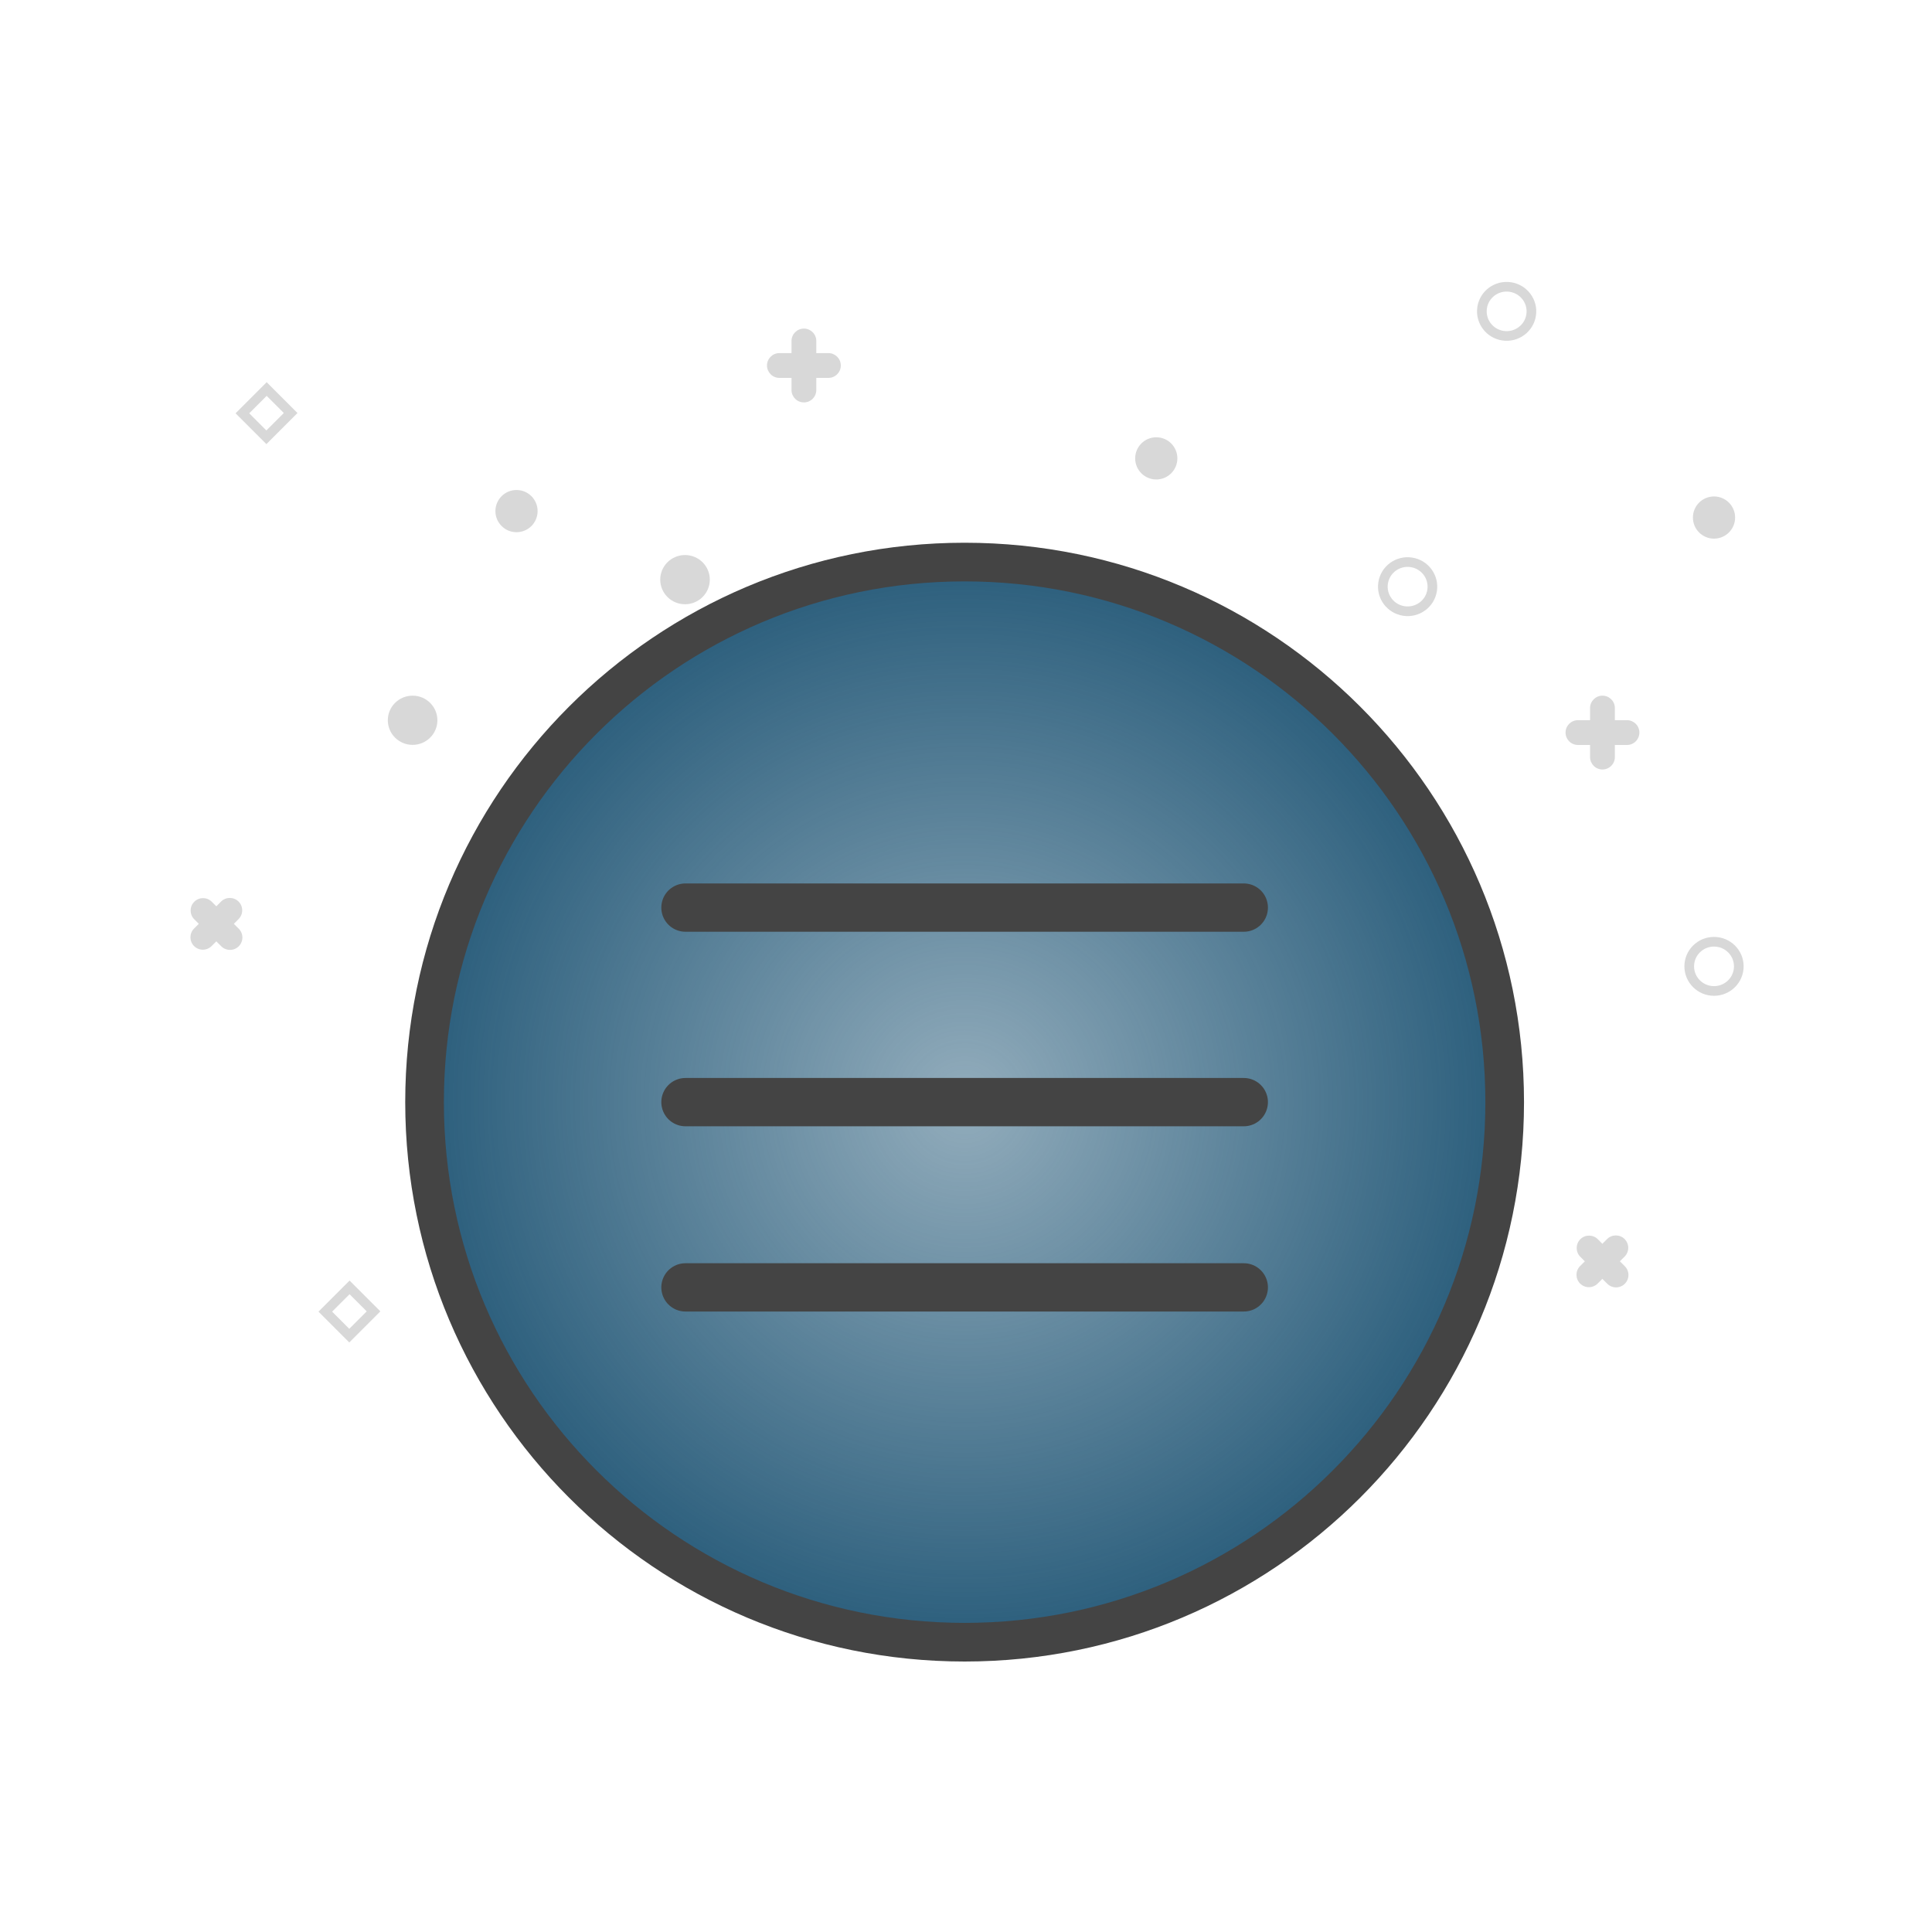 <?xml version="1.0" encoding="UTF-8"?>
<!DOCTYPE svg PUBLIC "-//W3C//DTD SVG 1.1//EN" "http://www.w3.org/Graphics/SVG/1.1/DTD/svg11.dtd">
<svg version="1.1" xmlns="http://www.w3.org/2000/svg" xmlns:xlink="http://www.w3.org/1999/xlink" x="0" y="0" width="200" height="200" viewBox="0, 0, 200, 200">
  <defs>
    <radialGradient id="Gradient_1" gradientUnits="userSpaceOnUse" cx="99.857" cy="114.092" r="55.908">
      <stop offset="0" stop-color="#2B5E7C" stop-opacity="0.514"/>
      <stop offset="1" stop-color="#2B5E7C"/>
    </radialGradient>
    <linearGradient id="Gradient_2" gradientUnits="userSpaceOnUse" x1="123.529" y1="93.954" x2="76.185" y2="93.954">
      <stop offset="0" stop-color="#2B5E7C" stop-opacity="0.514"/>
      <stop offset="1" stop-color="#2B5E7C"/>
    </linearGradient>
    <linearGradient id="Gradient_3" gradientUnits="userSpaceOnUse" x1="123.529" y1="114.092" x2="76.185" y2="114.092">
      <stop offset="0" stop-color="#2B5E7C" stop-opacity="0.514"/>
      <stop offset="1" stop-color="#2B5E7C"/>
    </linearGradient>
    <linearGradient id="Gradient_4" gradientUnits="userSpaceOnUse" x1="123.529" y1="133.269" x2="76.185" y2="133.269">
      <stop offset="0" stop-color="#2B5E7C" stop-opacity="0.514"/>
      <stop offset="1" stop-color="#2B5E7C"/>
    </linearGradient>
  </defs>
  <g id="Layer_1">
    <g>
      <g>
        <path d="M99.857,170 C68.98,170 43.949,144.969 43.949,114.092 C43.949,83.215 68.98,58.184 99.857,58.184 C130.735,58.184 155.765,83.215 155.765,114.092 C155.765,144.969 130.735,170 99.857,170 z" fill="url(#Gradient_1)"/>
        <path d="M99.857,170 C68.98,170 43.949,144.969 43.949,114.092 C43.949,83.215 68.98,58.184 99.857,58.184 C130.735,58.184 155.765,83.215 155.765,114.092 C155.765,144.969 130.735,170 99.857,170 z" fill-opacity="0" stroke="#444444" stroke-width="4"/>
      </g>
      <g id="Group">
        <path d="M165.886,72.015 L165.886,72.015 C166.595,72.015 167.17,72.589 167.17,73.298 L167.17,78.374 C167.17,79.082 166.595,79.657 165.886,79.657 L165.886,79.657 C165.178,79.657 164.603,79.082 164.603,78.374 L164.603,73.298 C164.603,72.589 165.178,72.015 165.886,72.015 z" fill="#D8D8D8" id="Rectangle-2"/>
        <path d="M169.708,75.836 L169.708,75.836 C169.708,76.544 169.133,77.119 168.425,77.119 L163.348,77.119 C162.64,77.119 162.065,76.544 162.065,75.836 L162.065,75.836 C162.065,75.127 162.64,74.553 163.348,74.553 L168.425,74.553 C169.133,74.553 169.708,75.127 169.708,75.836 z" fill="#D8D8D8" id="Rectangle-2"/>
      </g>
      <g id="Group">
        <path d="M83.22,34.015 L83.22,34.015 C83.928,34.015 84.503,34.589 84.503,35.298 L84.503,40.374 C84.503,41.082 83.928,41.657 83.22,41.657 L83.22,41.657 C82.511,41.657 81.937,41.082 81.937,40.374 L81.937,35.298 C81.937,34.589 82.511,34.015 83.22,34.015 z" fill="#D8D8D8" id="Rectangle-2"/>
        <path d="M87.041,37.836 L87.041,37.836 C87.041,38.544 86.467,39.119 85.758,39.119 L80.682,39.119 C79.973,39.119 79.399,38.544 79.399,37.836 L79.399,37.836 C79.399,37.127 79.973,36.553 80.682,36.553 L85.758,36.553 C86.467,36.553 87.041,37.127 87.041,37.836 z" fill="#D8D8D8" id="Rectangle-2"/>
      </g>
      <g id="Group">
        <path d="M20.11,93.349 L20.11,93.349 C20.611,92.848 21.423,92.848 21.924,93.349 L24.717,96.142 C25.218,96.643 25.218,97.455 24.717,97.957 L24.717,97.957 C24.216,98.458 23.404,98.458 22.902,97.957 L20.11,95.164 C19.609,94.663 19.609,93.85 20.11,93.349 z" fill="#D8D8D8" id="Rectangle-2"/>
        <path d="M24.698,93.33 L24.698,93.33 C25.199,93.831 25.199,94.643 24.698,95.144 L21.905,97.937 C21.404,98.438 20.591,98.438 20.09,97.937 L20.09,97.937 C19.589,97.436 19.589,96.624 20.09,96.123 L22.883,93.33 C23.384,92.829 24.196,92.829 24.698,93.33 z" fill="#D8D8D8" id="Rectangle-2"/>
      </g>
      <g id="Group">
        <path d="M163.593,128.286 L163.593,128.286 C164.094,127.785 164.906,127.785 165.407,128.286 L168.2,131.079 C168.701,131.58 168.701,132.393 168.2,132.894 L168.2,132.894 C167.699,133.395 166.886,133.395 166.385,132.894 L163.593,130.101 C163.092,129.6 163.092,128.787 163.593,128.286 z" fill="#D8D8D8" id="Rectangle-2"/>
        <path d="M168.18,128.267 L168.18,128.267 C168.681,128.768 168.681,129.58 168.18,130.081 L165.388,132.874 C164.887,133.375 164.074,133.375 163.573,132.874 L163.573,132.874 C163.072,132.373 163.072,131.561 163.573,131.06 L166.366,128.267 C166.867,127.766 167.679,127.766 168.18,128.267 z" fill="#D8D8D8" id="Rectangle-2"/>
      </g>
      <path d="M73.479,60.004 C73.479,61.411 72.33,62.552 70.913,62.552 C69.496,62.552 68.347,61.411 68.347,60.004 C68.347,58.597 69.496,57.457 70.913,57.457 C72.33,57.457 73.479,58.597 73.479,60.004 z" fill="#D8D8D8" id="Oval-2"/>
      <path d="M45.279,74.562 C45.279,75.969 44.13,77.109 42.713,77.109 C41.296,77.109 40.147,75.969 40.147,74.562 C40.147,73.155 41.296,72.015 42.713,72.015 C44.13,72.015 45.279,73.155 45.279,74.562 z" fill="#D8D8D8" id="Oval-2"/>
      <path d="M121.881,47.451 C121.881,48.657 120.903,49.635 119.697,49.635 C118.491,49.635 117.513,48.657 117.513,47.451 C117.513,46.244 118.491,45.267 119.697,45.267 C120.903,45.267 121.881,46.244 121.881,47.451 z" fill="#D8D8D8" id="Oval-3"/>
      <path d="M179.618,53.576 C179.618,54.782 178.64,55.76 177.434,55.76 C176.228,55.76 175.25,54.782 175.25,53.576 C175.25,52.369 176.228,51.392 177.434,51.392 C178.64,51.392 179.618,52.369 179.618,53.576 z" fill="#D8D8D8" id="Oval-3"/>
      <path d="M55.653,52.909 C55.653,54.115 54.675,55.093 53.469,55.093 C52.263,55.093 51.285,54.115 51.285,52.909 C51.285,51.703 52.263,50.725 53.469,50.725 C54.675,50.725 55.653,51.703 55.653,52.909 z" fill="#D8D8D8" id="Oval-3"/>
      <path d="M148.279,60.864 C148.206,62.269 146.999,63.349 145.584,63.275 C144.169,63.202 143.081,62.003 143.154,60.598 C143.227,59.193 144.433,58.114 145.848,58.187 C147.264,58.261 148.352,59.459 148.279,60.864 z" fill-opacity="0" stroke="#D8D8D8" stroke-width="1" id="Oval"/>
      <path d="M158.529,32.364 C158.456,33.769 157.249,34.849 155.834,34.775 C154.419,34.702 153.331,33.503 153.404,32.098 C153.477,30.693 154.683,29.614 156.098,29.687 C157.514,29.761 158.602,30.959 158.529,32.364 z" fill-opacity="0" stroke="#D8D8D8" stroke-width="1" id="Oval"/>
      <path d="M180,100.036 C180,101.443 178.851,102.584 177.434,102.584 C176.017,102.584 174.868,101.443 174.868,100.036 C174.868,98.629 176.017,97.489 177.434,97.489 C178.851,97.489 180,98.629 180,100.036 z" fill-opacity="0" stroke="#D8D8D8" stroke-width="1" id="Oval"/>
      <path d="M33.675,135.781 L36.157,138.264 L38.669,135.752 L36.187,133.269 L33.675,135.781 z" fill-opacity="0" stroke="#D8D8D8" stroke-width="1" id="Rectangle-3"/>
      <path d="M25.093,42.784 L27.575,45.267 L30.087,42.755 L27.605,40.272 L25.093,42.784 z" fill-opacity="0" stroke="#D8D8D8" stroke-width="1" id="Rectangle-3"/>
      <g>
        <path d="M70.959,93.954 L128.756,93.954" fill="url(#Gradient_2)"/>
        <path d="M70.959,93.954 L128.756,93.954" fill-opacity="0" stroke="#444444" stroke-width="5" stroke-linecap="round"/>
      </g>
      <g>
        <path d="M70.959,114.092 L128.756,114.092" fill="url(#Gradient_3)"/>
        <path d="M70.959,114.092 L128.756,114.092" fill-opacity="0" stroke="#444444" stroke-width="5" stroke-linecap="round"/>
      </g>
      <g>
        <path d="M70.959,133.269 L128.756,133.269" fill="url(#Gradient_4)"/>
        <path d="M70.959,133.269 L128.756,133.269" fill-opacity="0" stroke="#444444" stroke-width="5" stroke-linecap="round"/>
      </g>
    </g>
  </g>
</svg>
